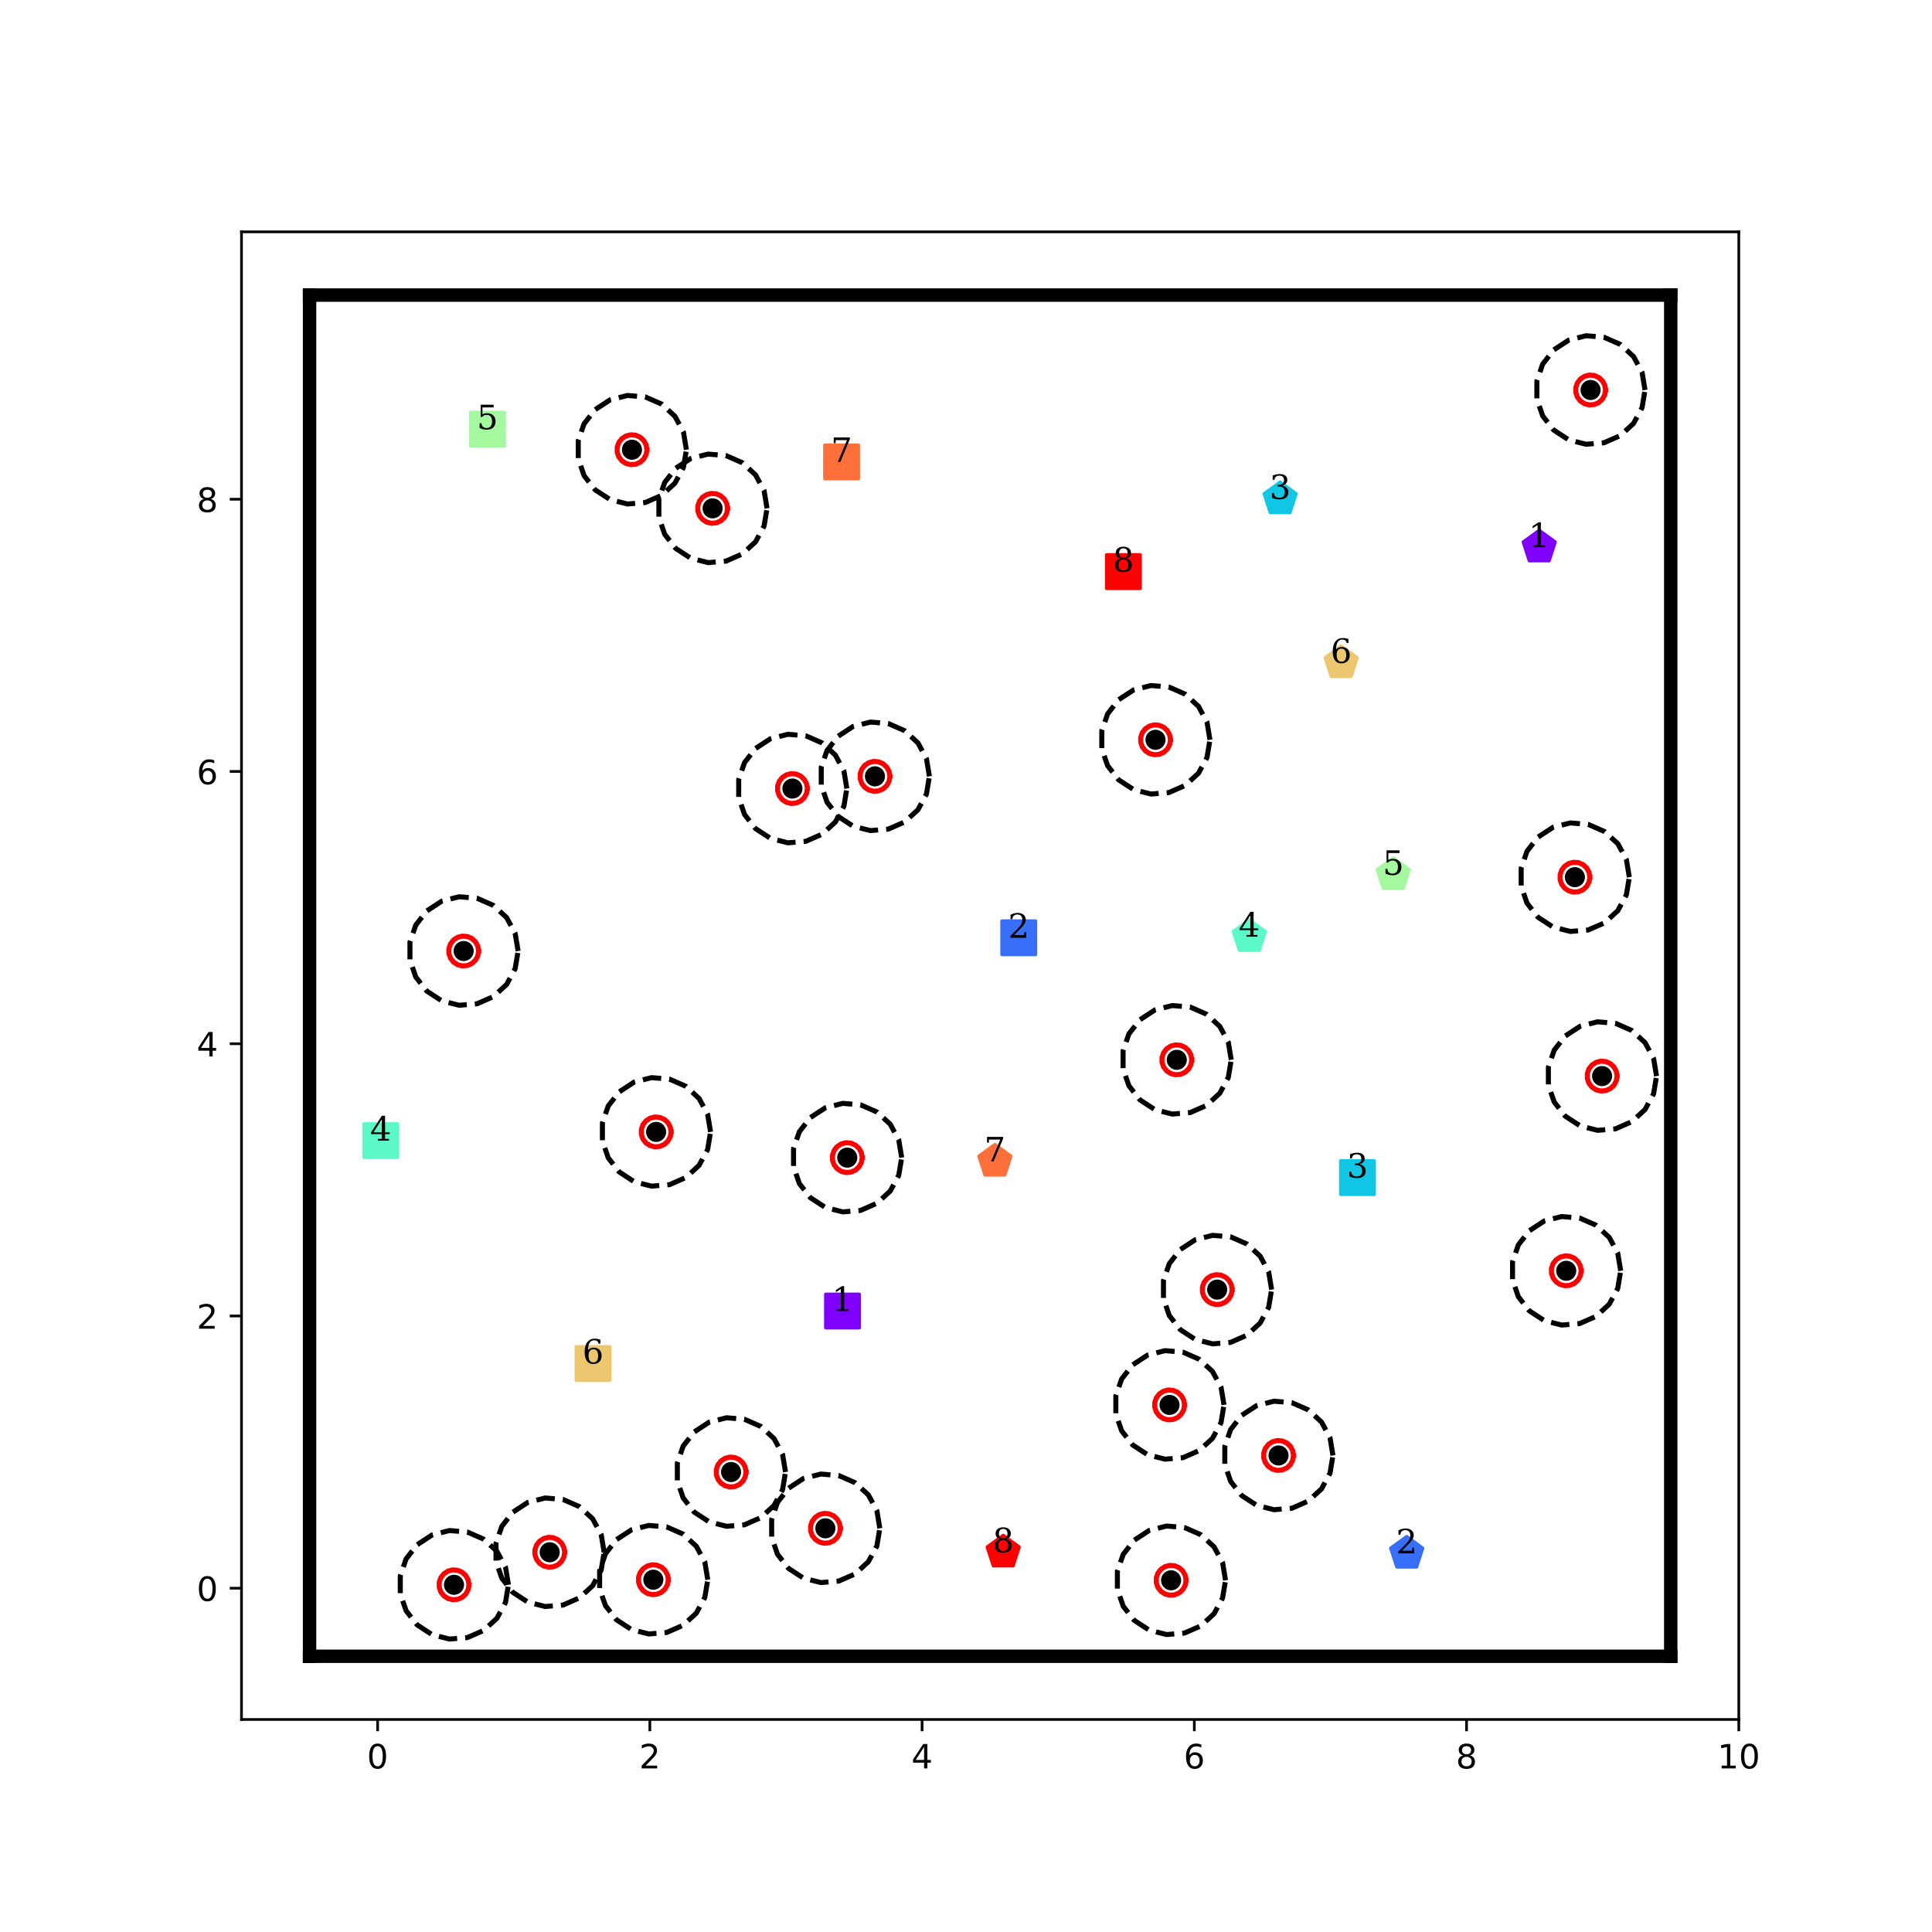 <?xml version="1.0" encoding="utf-8" standalone="no"?>
<!DOCTYPE svg PUBLIC "-//W3C//DTD SVG 1.1//EN"
  "http://www.w3.org/Graphics/SVG/1.1/DTD/svg11.dtd">
<!-- Created with matplotlib (http://matplotlib.org/) -->
<svg height="576pt" version="1.1" viewBox="0 0 576 576" width="576pt" xmlns="http://www.w3.org/2000/svg" xmlns:xlink="http://www.w3.org/1999/xlink">
 <defs>
  <style type="text/css">
*{stroke-linecap:butt;stroke-linejoin:round;}
  </style>
 </defs>
 <g id="figure_1">
  <g id="patch_1">
   <path d="M 0 576 
L 576 576 
L 576 0 
L 0 0 
z
" style="fill:#ffffff;"/>
  </g>
  <g id="axes_1">
   <g id="patch_2">
    <path d="M 72 512.64 
L 518.4 512.64 
L 518.4 69.12 
L 72 69.12 
z
" style="fill:#ffffff;"/>
   </g>
   <g id="matplotlib.axis_1">
    <g id="xtick_1">
     <g id="line2d_1">
      <defs>
       <path d="M 0 0 
L 0 3.5 
" id="m7458ede102" style="stroke:#000000;stroke-width:0.8;"/>
      </defs>
      <g>
       <use style="stroke:#000000;stroke-width:0.8;" x="112.582" xlink:href="#m7458ede102" y="512.64"/>
      </g>
     </g>
     <g id="text_1">
      <!-- 0 -->
      <defs>
       <path d="M 31.781 66.406 
Q 24.172 66.406 20.328 58.906 
Q 16.5 51.422 16.5 36.375 
Q 16.5 21.391 20.328 13.891 
Q 24.172 6.391 31.781 6.391 
Q 39.453 6.391 43.281 13.891 
Q 47.125 21.391 47.125 36.375 
Q 47.125 51.422 43.281 58.906 
Q 39.453 66.406 31.781 66.406 
z
M 31.781 74.219 
Q 44.047 74.219 50.516 64.516 
Q 56.984 54.828 56.984 36.375 
Q 56.984 17.969 50.516 8.266 
Q 44.047 -1.422 31.781 -1.422 
Q 19.531 -1.422 13.062 8.266 
Q 6.594 17.969 6.594 36.375 
Q 6.594 54.828 13.062 64.516 
Q 19.531 74.219 31.781 74.219 
z
" id="DejaVuSans-30"/>
      </defs>
      <g transform="translate(109.401 527.238)scale(0.1 -0.1)">
       <use xlink:href="#DejaVuSans-30"/>
      </g>
     </g>
    </g>
    <g id="xtick_2">
     <g id="line2d_2">
      <g>
       <use style="stroke:#000000;stroke-width:0.8;" x="193.745" xlink:href="#m7458ede102" y="512.64"/>
      </g>
     </g>
     <g id="text_2">
      <!-- 2 -->
      <defs>
       <path d="M 19.188 8.297 
L 53.609 8.297 
L 53.609 0 
L 7.328 0 
L 7.328 8.297 
Q 12.938 14.109 22.625 23.891 
Q 32.328 33.688 34.812 36.531 
Q 39.547 41.844 41.422 45.531 
Q 43.312 49.219 43.312 52.781 
Q 43.312 58.594 39.234 62.25 
Q 35.156 65.922 28.609 65.922 
Q 23.969 65.922 18.812 64.312 
Q 13.672 62.703 7.812 59.422 
L 7.812 69.391 
Q 13.766 71.781 18.938 73 
Q 24.125 74.219 28.422 74.219 
Q 39.75 74.219 46.484 68.547 
Q 53.219 62.891 53.219 53.422 
Q 53.219 48.922 51.531 44.891 
Q 49.859 40.875 45.406 35.406 
Q 44.188 33.984 37.641 27.219 
Q 31.109 20.453 19.188 8.297 
z
" id="DejaVuSans-32"/>
      </defs>
      <g transform="translate(190.564 527.238)scale(0.1 -0.1)">
       <use xlink:href="#DejaVuSans-32"/>
      </g>
     </g>
    </g>
    <g id="xtick_3">
     <g id="line2d_3">
      <g>
       <use style="stroke:#000000;stroke-width:0.8;" x="274.909" xlink:href="#m7458ede102" y="512.64"/>
      </g>
     </g>
     <g id="text_3">
      <!-- 4 -->
      <defs>
       <path d="M 37.797 64.312 
L 12.891 25.391 
L 37.797 25.391 
z
M 35.203 72.906 
L 47.609 72.906 
L 47.609 25.391 
L 58.016 25.391 
L 58.016 17.188 
L 47.609 17.188 
L 47.609 0 
L 37.797 0 
L 37.797 17.188 
L 4.891 17.188 
L 4.891 26.703 
z
" id="DejaVuSans-34"/>
      </defs>
      <g transform="translate(271.728 527.238)scale(0.1 -0.1)">
       <use xlink:href="#DejaVuSans-34"/>
      </g>
     </g>
    </g>
    <g id="xtick_4">
     <g id="line2d_4">
      <g>
       <use style="stroke:#000000;stroke-width:0.8;" x="356.073" xlink:href="#m7458ede102" y="512.64"/>
      </g>
     </g>
     <g id="text_4">
      <!-- 6 -->
      <defs>
       <path d="M 33.016 40.375 
Q 26.375 40.375 22.484 35.828 
Q 18.609 31.297 18.609 23.391 
Q 18.609 15.531 22.484 10.953 
Q 26.375 6.391 33.016 6.391 
Q 39.656 6.391 43.531 10.953 
Q 47.406 15.531 47.406 23.391 
Q 47.406 31.297 43.531 35.828 
Q 39.656 40.375 33.016 40.375 
z
M 52.594 71.297 
L 52.594 62.312 
Q 48.875 64.062 45.094 64.984 
Q 41.312 65.922 37.594 65.922 
Q 27.828 65.922 22.672 59.328 
Q 17.531 52.734 16.797 39.406 
Q 19.672 43.656 24.016 45.922 
Q 28.375 48.188 33.594 48.188 
Q 44.578 48.188 50.953 41.516 
Q 57.328 34.859 57.328 23.391 
Q 57.328 12.156 50.688 5.359 
Q 44.047 -1.422 33.016 -1.422 
Q 20.359 -1.422 13.672 8.266 
Q 6.984 17.969 6.984 36.375 
Q 6.984 53.656 15.188 63.938 
Q 23.391 74.219 37.203 74.219 
Q 40.922 74.219 44.703 73.484 
Q 48.484 72.75 52.594 71.297 
z
" id="DejaVuSans-36"/>
      </defs>
      <g transform="translate(352.891 527.238)scale(0.1 -0.1)">
       <use xlink:href="#DejaVuSans-36"/>
      </g>
     </g>
    </g>
    <g id="xtick_5">
     <g id="line2d_5">
      <g>
       <use style="stroke:#000000;stroke-width:0.8;" x="437.236" xlink:href="#m7458ede102" y="512.64"/>
      </g>
     </g>
     <g id="text_5">
      <!-- 8 -->
      <defs>
       <path d="M 31.781 34.625 
Q 24.75 34.625 20.719 30.859 
Q 16.703 27.094 16.703 20.516 
Q 16.703 13.922 20.719 10.156 
Q 24.75 6.391 31.781 6.391 
Q 38.812 6.391 42.859 10.172 
Q 46.922 13.969 46.922 20.516 
Q 46.922 27.094 42.891 30.859 
Q 38.875 34.625 31.781 34.625 
z
M 21.922 38.812 
Q 15.578 40.375 12.031 44.719 
Q 8.5 49.078 8.5 55.328 
Q 8.5 64.062 14.719 69.141 
Q 20.953 74.219 31.781 74.219 
Q 42.672 74.219 48.875 69.141 
Q 55.078 64.062 55.078 55.328 
Q 55.078 49.078 51.531 44.719 
Q 48 40.375 41.703 38.812 
Q 48.828 37.156 52.797 32.312 
Q 56.781 27.484 56.781 20.516 
Q 56.781 9.906 50.312 4.234 
Q 43.844 -1.422 31.781 -1.422 
Q 19.734 -1.422 13.25 4.234 
Q 6.781 9.906 6.781 20.516 
Q 6.781 27.484 10.781 32.312 
Q 14.797 37.156 21.922 38.812 
z
M 18.312 54.391 
Q 18.312 48.734 21.844 45.562 
Q 25.391 42.391 31.781 42.391 
Q 38.141 42.391 41.719 45.562 
Q 45.312 48.734 45.312 54.391 
Q 45.312 60.062 41.719 63.234 
Q 38.141 66.406 31.781 66.406 
Q 25.391 66.406 21.844 63.234 
Q 18.312 60.062 18.312 54.391 
z
" id="DejaVuSans-38"/>
      </defs>
      <g transform="translate(434.055 527.238)scale(0.1 -0.1)">
       <use xlink:href="#DejaVuSans-38"/>
      </g>
     </g>
    </g>
    <g id="xtick_6">
     <g id="line2d_6">
      <g>
       <use style="stroke:#000000;stroke-width:0.8;" x="518.4" xlink:href="#m7458ede102" y="512.64"/>
      </g>
     </g>
     <g id="text_6">
      <!-- 10 -->
      <defs>
       <path d="M 12.406 8.297 
L 28.516 8.297 
L 28.516 63.922 
L 10.984 60.406 
L 10.984 69.391 
L 28.422 72.906 
L 38.281 72.906 
L 38.281 8.297 
L 54.391 8.297 
L 54.391 0 
L 12.406 0 
z
" id="DejaVuSans-31"/>
      </defs>
      <g transform="translate(512.038 527.238)scale(0.1 -0.1)">
       <use xlink:href="#DejaVuSans-31"/>
       <use x="63.623" xlink:href="#DejaVuSans-30"/>
      </g>
     </g>
    </g>
   </g>
   <g id="matplotlib.axis_2">
    <g id="ytick_1">
     <g id="line2d_7">
      <defs>
       <path d="M 0 0 
L -3.5 0 
" id="m3ea1e7f463" style="stroke:#000000;stroke-width:0.8;"/>
      </defs>
      <g>
       <use style="stroke:#000000;stroke-width:0.8;" x="72" xlink:href="#m3ea1e7f463" y="473.498"/>
      </g>
     </g>
     <g id="text_7">
      <!-- 0 -->
      <g transform="translate(58.638 477.297)scale(0.1 -0.1)">
       <use xlink:href="#DejaVuSans-30"/>
      </g>
     </g>
    </g>
    <g id="ytick_2">
     <g id="line2d_8">
      <g>
       <use style="stroke:#000000;stroke-width:0.8;" x="72" xlink:href="#m3ea1e7f463" y="392.335"/>
      </g>
     </g>
     <g id="text_8">
      <!-- 2 -->
      <g transform="translate(58.638 396.134)scale(0.1 -0.1)">
       <use xlink:href="#DejaVuSans-32"/>
      </g>
     </g>
    </g>
    <g id="ytick_3">
     <g id="line2d_9">
      <g>
       <use style="stroke:#000000;stroke-width:0.8;" x="72" xlink:href="#m3ea1e7f463" y="311.171"/>
      </g>
     </g>
     <g id="text_9">
      <!-- 4 -->
      <g transform="translate(58.638 314.97)scale(0.1 -0.1)">
       <use xlink:href="#DejaVuSans-34"/>
      </g>
     </g>
    </g>
    <g id="ytick_4">
     <g id="line2d_10">
      <g>
       <use style="stroke:#000000;stroke-width:0.8;" x="72" xlink:href="#m3ea1e7f463" y="230.007"/>
      </g>
     </g>
     <g id="text_10">
      <!-- 6 -->
      <g transform="translate(58.638 233.806)scale(0.1 -0.1)">
       <use xlink:href="#DejaVuSans-36"/>
      </g>
     </g>
    </g>
    <g id="ytick_5">
     <g id="line2d_11">
      <g>
       <use style="stroke:#000000;stroke-width:0.8;" x="72" xlink:href="#m3ea1e7f463" y="148.844"/>
      </g>
     </g>
     <g id="text_11">
      <!-- 8 -->
      <g transform="translate(58.638 152.643)scale(0.1 -0.1)">
       <use xlink:href="#DejaVuSans-38"/>
      </g>
     </g>
    </g>
   </g>
   <g id="line2d_12">
    <path clip-path="url(#p0d2d87186d)" d="M 251.182 390.867 
" style="fill:none;stroke:#1f77b4;stroke-linecap:square;stroke-width:1.5;"/>
    <defs>
     <path d="M -5 5 
L 5 5 
L 5 -5 
L -5 -5 
z
" id="m2aa8a62d60" style="stroke:#8000ff;stroke-linejoin:miter;"/>
    </defs>
    <g clip-path="url(#p0d2d87186d)">
     <use style="fill:#8000ff;stroke:#8000ff;stroke-linejoin:miter;" x="251.182" xlink:href="#m2aa8a62d60" y="390.867"/>
    </g>
   </g>
   <g id="line2d_13">
    <path clip-path="url(#p0d2d87186d)" d="M 458.897 163.132 
" style="fill:none;stroke:#ff7f0e;stroke-linecap:square;stroke-width:1.5;"/>
    <defs>
     <path d="M 0 -5 
L -4.755 -1.545 
L -2.939 4.045 
L 2.939 4.045 
L 4.755 -1.545 
z
" id="mc78a2f3072" style="stroke:#8000ff;stroke-linejoin:miter;"/>
    </defs>
    <g clip-path="url(#p0d2d87186d)">
     <use style="fill:#8000ff;stroke:#8000ff;stroke-linejoin:miter;" x="458.897" xlink:href="#mc78a2f3072" y="163.132"/>
    </g>
   </g>
   <g id="line2d_14">
    <path clip-path="url(#p0d2d87186d)" d="M 303.724 279.586 
" style="fill:none;stroke:#2ca02c;stroke-linecap:square;stroke-width:1.5;"/>
    <defs>
     <path d="M -5 5 
L 5 5 
L 5 -5 
L -5 -5 
z
" id="m610d28d0ba" style="stroke:#376ff9;stroke-linejoin:miter;"/>
    </defs>
    <g clip-path="url(#p0d2d87186d)">
     <use style="fill:#376ff9;stroke:#376ff9;stroke-linejoin:miter;" x="303.724" xlink:href="#m610d28d0ba" y="279.586"/>
    </g>
   </g>
   <g id="line2d_15">
    <path clip-path="url(#p0d2d87186d)" d="M 419.387 463.115 
" style="fill:none;stroke:#d62728;stroke-linecap:square;stroke-width:1.5;"/>
    <defs>
     <path d="M 0 -5 
L -4.755 -1.545 
L -2.939 4.045 
L 2.939 4.045 
L 4.755 -1.545 
z
" id="m2b7452af74" style="stroke:#376ff9;stroke-linejoin:miter;"/>
    </defs>
    <g clip-path="url(#p0d2d87186d)">
     <use style="fill:#376ff9;stroke:#376ff9;stroke-linejoin:miter;" x="419.387" xlink:href="#m2b7452af74" y="463.115"/>
    </g>
   </g>
   <g id="line2d_16">
    <path clip-path="url(#p0d2d87186d)" d="M 404.714 351.085 
" style="fill:none;stroke:#9467bd;stroke-linecap:square;stroke-width:1.5;"/>
    <defs>
     <path d="M -5 5 
L 5 5 
L 5 -5 
L -5 -5 
z
" id="mbb8e8af8ee" style="stroke:#12c7e6;stroke-linejoin:miter;"/>
    </defs>
    <g clip-path="url(#p0d2d87186d)">
     <use style="fill:#12c7e6;stroke:#12c7e6;stroke-linejoin:miter;" x="404.714" xlink:href="#mbb8e8af8ee" y="351.085"/>
    </g>
   </g>
   <g id="line2d_17">
    <path clip-path="url(#p0d2d87186d)" d="M 381.651 148.75 
" style="fill:none;stroke:#8c564b;stroke-linecap:square;stroke-width:1.5;"/>
    <defs>
     <path d="M 0 -5 
L -4.755 -1.545 
L -2.939 4.045 
L 2.939 4.045 
L 4.755 -1.545 
z
" id="m3d04c6d7c8" style="stroke:#12c7e6;stroke-linejoin:miter;"/>
    </defs>
    <g clip-path="url(#p0d2d87186d)">
     <use style="fill:#12c7e6;stroke:#12c7e6;stroke-linejoin:miter;" x="381.651" xlink:href="#m3d04c6d7c8" y="148.75"/>
    </g>
   </g>
   <g id="line2d_18">
    <path clip-path="url(#p0d2d87186d)" d="M 113.519 340.069 
" style="fill:none;stroke:#e377c2;stroke-linecap:square;stroke-width:1.5;"/>
    <defs>
     <path d="M -5 5 
L 5 5 
L 5 -5 
L -5 -5 
z
" id="m6241235c5f" style="stroke:#5bf9c7;stroke-linejoin:miter;"/>
    </defs>
    <g clip-path="url(#p0d2d87186d)">
     <use style="fill:#5bf9c7;stroke:#5bf9c7;stroke-linejoin:miter;" x="113.519" xlink:href="#m6241235c5f" y="340.069"/>
    </g>
   </g>
   <g id="line2d_19">
    <path clip-path="url(#p0d2d87186d)" d="M 372.457 279.264 
" style="fill:none;stroke:#7f7f7f;stroke-linecap:square;stroke-width:1.5;"/>
    <defs>
     <path d="M 0 -5 
L -4.755 -1.545 
L -2.939 4.045 
L 2.939 4.045 
L 4.755 -1.545 
z
" id="mb41af0465d" style="stroke:#5bf9c7;stroke-linejoin:miter;"/>
    </defs>
    <g clip-path="url(#p0d2d87186d)">
     <use style="fill:#5bf9c7;stroke:#5bf9c7;stroke-linejoin:miter;" x="372.457" xlink:href="#mb41af0465d" y="279.264"/>
    </g>
   </g>
   <g id="line2d_20">
    <path clip-path="url(#p0d2d87186d)" d="M 145.326 127.951 
" style="fill:none;stroke:#bcbd22;stroke-linecap:square;stroke-width:1.5;"/>
    <defs>
     <path d="M -5 5 
L 5 5 
L 5 -5 
L -5 -5 
z
" id="m32e737dcff" style="stroke:#a4f99f;stroke-linejoin:miter;"/>
    </defs>
    <g clip-path="url(#p0d2d87186d)">
     <use style="fill:#a4f99f;stroke:#a4f99f;stroke-linejoin:miter;" x="145.326" xlink:href="#m32e737dcff" y="127.951"/>
    </g>
   </g>
   <g id="line2d_21">
    <path clip-path="url(#p0d2d87186d)" d="M 415.398 260.809 
" style="fill:none;stroke:#17becf;stroke-linecap:square;stroke-width:1.5;"/>
    <defs>
     <path d="M 0 -5 
L -4.755 -1.545 
L -2.939 4.045 
L 2.939 4.045 
L 4.755 -1.545 
z
" id="m8501f4e019" style="stroke:#a4f99f;stroke-linejoin:miter;"/>
    </defs>
    <g clip-path="url(#p0d2d87186d)">
     <use style="fill:#a4f99f;stroke:#a4f99f;stroke-linejoin:miter;" x="415.398" xlink:href="#m8501f4e019" y="260.809"/>
    </g>
   </g>
   <g id="line2d_22">
    <path clip-path="url(#p0d2d87186d)" d="M 176.814 406.527 
" style="fill:none;stroke:#1f77b4;stroke-linecap:square;stroke-width:1.5;"/>
    <defs>
     <path d="M -5 5 
L 5 5 
L 5 -5 
L -5 -5 
z
" id="m79a8dc4f4e" style="stroke:#edc76f;stroke-linejoin:miter;"/>
    </defs>
    <g clip-path="url(#p0d2d87186d)">
     <use style="fill:#edc76f;stroke:#edc76f;stroke-linejoin:miter;" x="176.814" xlink:href="#m79a8dc4f4e" y="406.527"/>
    </g>
   </g>
   <g id="line2d_23">
    <path clip-path="url(#p0d2d87186d)" d="M 399.847 197.633 
" style="fill:none;stroke:#ff7f0e;stroke-linecap:square;stroke-width:1.5;"/>
    <defs>
     <path d="M 0 -5 
L -4.755 -1.545 
L -2.939 4.045 
L 2.939 4.045 
L 4.755 -1.545 
z
" id="md22c1d4e6a" style="stroke:#edc76f;stroke-linejoin:miter;"/>
    </defs>
    <g clip-path="url(#p0d2d87186d)">
     <use style="fill:#edc76f;stroke:#edc76f;stroke-linejoin:miter;" x="399.847" xlink:href="#md22c1d4e6a" y="197.633"/>
    </g>
   </g>
   <g id="line2d_24">
    <path clip-path="url(#p0d2d87186d)" d="M 250.912 137.717 
" style="fill:none;stroke:#2ca02c;stroke-linecap:square;stroke-width:1.5;"/>
    <defs>
     <path d="M -5 5 
L 5 5 
L 5 -5 
L -5 -5 
z
" id="m85f3d555ca" style="stroke:#ff6f39;stroke-linejoin:miter;"/>
    </defs>
    <g clip-path="url(#p0d2d87186d)">
     <use style="fill:#ff6f39;stroke:#ff6f39;stroke-linejoin:miter;" x="250.912" xlink:href="#m85f3d555ca" y="137.717"/>
    </g>
   </g>
   <g id="line2d_25">
    <path clip-path="url(#p0d2d87186d)" d="M 296.612 346.243 
" style="fill:none;stroke:#d62728;stroke-linecap:square;stroke-width:1.5;"/>
    <defs>
     <path d="M 0 -5 
L -4.755 -1.545 
L -2.939 4.045 
L 2.939 4.045 
L 4.755 -1.545 
z
" id="mabb6243c63" style="stroke:#ff6f39;stroke-linejoin:miter;"/>
    </defs>
    <g clip-path="url(#p0d2d87186d)">
     <use style="fill:#ff6f39;stroke:#ff6f39;stroke-linejoin:miter;" x="296.612" xlink:href="#mabb6243c63" y="346.243"/>
    </g>
   </g>
   <g id="line2d_26">
    <path clip-path="url(#p0d2d87186d)" d="M 334.925 170.412 
" style="fill:none;stroke:#9467bd;stroke-linecap:square;stroke-width:1.5;"/>
    <defs>
     <path d="M -5 5 
L 5 5 
L 5 -5 
L -5 -5 
z
" id="m48ad6f0d72" style="stroke:#ff0000;stroke-linejoin:miter;"/>
    </defs>
    <g clip-path="url(#p0d2d87186d)">
     <use style="fill:#ff0000;stroke:#ff0000;stroke-linejoin:miter;" x="334.925" xlink:href="#m48ad6f0d72" y="170.412"/>
    </g>
   </g>
   <g id="line2d_27">
    <path clip-path="url(#p0d2d87186d)" d="M 299.092 462.765 
" style="fill:none;stroke:#8c564b;stroke-linecap:square;stroke-width:1.5;"/>
    <defs>
     <path d="M 0 -5 
L -4.755 -1.545 
L -2.939 4.045 
L 2.939 4.045 
L 4.755 -1.545 
z
" id="m77f4afdc11" style="stroke:#ff0000;stroke-linejoin:miter;"/>
    </defs>
    <g clip-path="url(#p0d2d87186d)">
     <use style="fill:#ff0000;stroke:#ff0000;stroke-linejoin:miter;" x="299.092" xlink:href="#m77f4afdc11" y="462.765"/>
    </g>
   </g>
   <g id="line2d_28">
    <defs>
     <path d="M 0 2.5 
C 0.663 2.5 1.299 2.237 1.768 1.768 
C 2.237 1.299 2.5 0.663 2.5 0 
C 2.5 -0.663 2.237 -1.299 1.768 -1.768 
C 1.299 -2.237 0.663 -2.5 0 -2.5 
C -0.663 -2.5 -1.299 -2.237 -1.768 -1.768 
C -2.237 -1.299 -2.5 -0.663 -2.5 0 
C -2.5 0.663 -2.237 1.299 -1.768 1.768 
C -1.299 2.237 -0.663 2.5 0 2.5 
z
" id="m3e0f531049" style="stroke:#000000;"/>
    </defs>
    <g clip-path="url(#p0d2d87186d)">
     <use style="stroke:#000000;" x="469.528" xlink:href="#m3e0f531049" y="261.521"/>
     <use style="stroke:#000000;" x="260.856" xlink:href="#m3e0f531049" y="231.452"/>
     <use style="stroke:#000000;" x="350.843" xlink:href="#m3e0f531049" y="315.97"/>
     <use style="stroke:#000000;" x="381.175" xlink:href="#m3e0f531049" y="433.926"/>
     <use style="stroke:#000000;" x="194.783" xlink:href="#m3e0f531049" y="470.967"/>
     <use style="stroke:#000000;" x="477.642" xlink:href="#m3e0f531049" y="320.819"/>
     <use style="stroke:#000000;" x="246.075" xlink:href="#m3e0f531049" y="455.646"/>
     <use style="stroke:#000000;" x="349.144" xlink:href="#m3e0f531049" y="471.144"/>
     <use style="stroke:#000000;" x="138.233" xlink:href="#m3e0f531049" y="283.533"/>
     <use style="stroke:#000000;" x="217.957" xlink:href="#m3e0f531049" y="438.865"/>
     <use style="stroke:#000000;" x="252.595" xlink:href="#m3e0f531049" y="345.132"/>
     <use style="stroke:#000000;" x="236.244" xlink:href="#m3e0f531049" y="235.096"/>
     <use style="stroke:#000000;" x="135.352" xlink:href="#m3e0f531049" y="472.488"/>
     <use style="stroke:#000000;" x="466.953" xlink:href="#m3e0f531049" y="378.872"/>
     <use style="stroke:#000000;" x="188.41" xlink:href="#m3e0f531049" y="134.081"/>
     <use style="stroke:#000000;" x="362.883" xlink:href="#m3e0f531049" y="384.478"/>
     <use style="stroke:#000000;" x="163.886" xlink:href="#m3e0f531049" y="462.784"/>
     <use style="stroke:#000000;" x="195.613" xlink:href="#m3e0f531049" y="337.461"/>
     <use style="stroke:#000000;" x="474.209" xlink:href="#m3e0f531049" y="116.274"/>
     <use style="stroke:#000000;" x="344.499" xlink:href="#m3e0f531049" y="220.559"/>
     <use style="stroke:#000000;" x="348.683" xlink:href="#m3e0f531049" y="418.855"/>
     <use style="stroke:#000000;" x="212.45" xlink:href="#m3e0f531049" y="151.558"/>
    </g>
   </g>
   <g id="line2d_29">
    <path clip-path="url(#p0d2d87186d)" d="M 485.761 261.521 
L 484.881 256.25 
L 482.338 251.55 
L 478.407 247.931 
L 473.513 245.785 
L 468.188 245.343 
L 463.008 246.655 
L 458.534 249.578 
L 455.252 253.795 
L 453.517 258.849 
L 453.517 264.192 
L 455.252 269.246 
L 458.534 273.463 
L 463.008 276.386 
L 468.188 277.698 
L 473.513 277.257 
L 478.407 275.11 
L 482.338 271.491 
L 484.881 266.791 
L 485.761 261.521 
" style="fill:none;stroke:#000000;stroke-dasharray:5.55,2.4;stroke-dashoffset:0;stroke-width:1.5;"/>
   </g>
   <g id="line2d_30">
    <path clip-path="url(#p0d2d87186d)" d="M 473.992 261.521 
L 473.75 260.071 
L 473.051 258.779 
L 471.97 257.783 
L 470.624 257.193 
L 469.16 257.072 
L 467.735 257.433 
L 466.505 258.236 
L 465.602 259.396 
L 465.125 260.786 
L 465.125 262.255 
L 465.602 263.645 
L 466.505 264.805 
L 467.735 265.609 
L 469.16 265.969 
L 470.624 265.848 
L 471.97 265.258 
L 473.051 264.262 
L 473.75 262.97 
L 473.992 261.521 
" style="fill:none;stroke:#ff0000;stroke-linecap:square;stroke-width:1.5;"/>
   </g>
   <g id="line2d_31">
    <path clip-path="url(#p0d2d87186d)" d="M 277.089 231.452 
L 276.209 226.181 
L 273.666 221.482 
L 269.735 217.863 
L 264.841 215.716 
L 259.516 215.275 
L 254.336 216.587 
L 249.862 219.509 
L 246.58 223.726 
L 244.845 228.78 
L 244.845 234.124 
L 246.58 239.178 
L 249.862 243.395 
L 254.336 246.318 
L 259.516 247.629 
L 264.841 247.188 
L 269.735 245.042 
L 273.666 241.423 
L 276.209 236.723 
L 277.089 231.452 
" style="fill:none;stroke:#000000;stroke-dasharray:5.55,2.4;stroke-dashoffset:0;stroke-width:1.5;"/>
   </g>
   <g id="line2d_32">
    <path clip-path="url(#p0d2d87186d)" d="M 265.32 231.452 
L 265.078 230.003 
L 264.379 228.71 
L 263.298 227.715 
L 261.952 227.125 
L 260.488 227.003 
L 259.063 227.364 
L 257.833 228.168 
L 256.93 229.328 
L 256.453 230.717 
L 256.453 232.187 
L 256.93 233.577 
L 257.833 234.736 
L 259.063 235.54 
L 260.488 235.901 
L 261.952 235.78 
L 263.298 235.189 
L 264.379 234.194 
L 265.078 232.902 
L 265.32 231.452 
" style="fill:none;stroke:#ff0000;stroke-linecap:square;stroke-width:1.5;"/>
   </g>
   <g id="line2d_33">
    <path clip-path="url(#p0d2d87186d)" d="M 367.076 315.97 
L 366.197 310.7 
L 363.653 306 
L 359.722 302.381 
L 354.828 300.234 
L 349.503 299.793 
L 344.323 301.105 
L 339.849 304.028 
L 336.567 308.244 
L 334.832 313.299 
L 334.832 318.642 
L 336.567 323.696 
L 339.849 327.913 
L 344.323 330.836 
L 349.503 332.148 
L 354.828 331.706 
L 359.722 329.56 
L 363.653 325.941 
L 366.197 321.241 
L 367.076 315.97 
" style="fill:none;stroke:#000000;stroke-dasharray:5.55,2.4;stroke-dashoffset:0;stroke-width:1.5;"/>
   </g>
   <g id="line2d_34">
    <path clip-path="url(#p0d2d87186d)" d="M 355.307 315.97 
L 355.065 314.521 
L 354.366 313.229 
L 353.285 312.233 
L 351.939 311.643 
L 350.475 311.522 
L 349.05 311.882 
L 347.82 312.686 
L 346.917 313.846 
L 346.44 315.236 
L 346.44 316.705 
L 346.917 318.095 
L 347.82 319.255 
L 349.05 320.058 
L 350.475 320.419 
L 351.939 320.298 
L 353.285 319.708 
L 354.366 318.712 
L 355.065 317.42 
L 355.307 315.97 
" style="fill:none;stroke:#ff0000;stroke-linecap:square;stroke-width:1.5;"/>
   </g>
   <g id="line2d_35">
    <path clip-path="url(#p0d2d87186d)" d="M 397.408 433.926 
L 396.528 428.656 
L 393.985 423.956 
L 390.054 420.337 
L 385.16 418.19 
L 379.835 417.749 
L 374.654 419.061 
L 370.181 421.983 
L 366.899 426.2 
L 365.164 431.254 
L 365.164 436.598 
L 366.899 441.652 
L 370.181 445.869 
L 374.654 448.792 
L 379.835 450.104 
L 385.16 449.662 
L 390.054 447.516 
L 393.985 443.897 
L 396.528 439.197 
L 397.408 433.926 
" style="fill:none;stroke:#000000;stroke-dasharray:5.55,2.4;stroke-dashoffset:0;stroke-width:1.5;"/>
   </g>
   <g id="line2d_36">
    <path clip-path="url(#p0d2d87186d)" d="M 385.639 433.926 
L 385.397 432.477 
L 384.698 431.184 
L 383.617 430.189 
L 382.271 429.599 
L 380.806 429.478 
L 379.382 429.838 
L 378.152 430.642 
L 377.249 431.802 
L 376.772 433.192 
L 376.772 434.661 
L 377.249 436.051 
L 378.152 437.211 
L 379.382 438.014 
L 380.806 438.375 
L 382.271 438.254 
L 383.617 437.663 
L 384.698 436.668 
L 385.397 435.376 
L 385.639 433.926 
" style="fill:none;stroke:#ff0000;stroke-linecap:square;stroke-width:1.5;"/>
   </g>
   <g id="line2d_37">
    <path clip-path="url(#p0d2d87186d)" d="M 211.015 470.967 
L 210.136 465.696 
L 207.592 460.997 
L 203.661 457.377 
L 198.767 455.231 
L 193.442 454.79 
L 188.262 456.101 
L 183.788 459.024 
L 180.506 463.241 
L 178.771 468.295 
L 178.771 473.639 
L 180.506 478.693 
L 183.788 482.91 
L 188.262 485.832 
L 193.442 487.144 
L 198.767 486.703 
L 203.661 484.556 
L 207.592 480.937 
L 210.136 476.238 
L 211.015 470.967 
" style="fill:none;stroke:#000000;stroke-dasharray:5.55,2.4;stroke-dashoffset:0;stroke-width:1.5;"/>
   </g>
   <g id="line2d_38">
    <path clip-path="url(#p0d2d87186d)" d="M 199.247 470.967 
L 199.005 469.517 
L 198.305 468.225 
L 197.224 467.23 
L 195.878 466.639 
L 194.414 466.518 
L 192.989 466.879 
L 191.759 467.683 
L 190.857 468.842 
L 190.379 470.232 
L 190.379 471.702 
L 190.857 473.092 
L 191.759 474.251 
L 192.989 475.055 
L 194.414 475.416 
L 195.878 475.294 
L 197.224 474.704 
L 198.305 473.709 
L 199.005 472.416 
L 199.247 470.967 
" style="fill:none;stroke:#ff0000;stroke-linecap:square;stroke-width:1.5;"/>
   </g>
   <g id="line2d_39">
    <path clip-path="url(#p0d2d87186d)" d="M 493.875 320.819 
L 492.996 315.548 
L 490.452 310.849 
L 486.521 307.23 
L 481.627 305.083 
L 476.302 304.642 
L 471.122 305.954 
L 466.648 308.876 
L 463.366 313.093 
L 461.631 318.147 
L 461.631 323.491 
L 463.366 328.545 
L 466.648 332.762 
L 471.122 335.685 
L 476.302 336.996 
L 481.627 336.555 
L 486.521 334.408 
L 490.452 330.789 
L 492.996 326.09 
L 493.875 320.819 
" style="fill:none;stroke:#000000;stroke-dasharray:5.55,2.4;stroke-dashoffset:0;stroke-width:1.5;"/>
   </g>
   <g id="line2d_40">
    <path clip-path="url(#p0d2d87186d)" d="M 482.106 320.819 
L 481.865 319.37 
L 481.165 318.077 
L 480.084 317.082 
L 478.738 316.492 
L 477.274 316.37 
L 475.849 316.731 
L 474.619 317.535 
L 473.716 318.694 
L 473.239 320.084 
L 473.239 321.554 
L 473.716 322.944 
L 474.619 324.103 
L 475.849 324.907 
L 477.274 325.268 
L 478.738 325.146 
L 480.084 324.556 
L 481.165 323.561 
L 481.865 322.268 
L 482.106 320.819 
" style="fill:none;stroke:#ff0000;stroke-linecap:square;stroke-width:1.5;"/>
   </g>
   <g id="line2d_41">
    <path clip-path="url(#p0d2d87186d)" d="M 262.307 455.646 
L 261.428 450.376 
L 258.884 445.676 
L 254.953 442.057 
L 250.059 439.91 
L 244.734 439.469 
L 239.554 440.781 
L 235.08 443.704 
L 231.798 447.92 
L 230.063 452.975 
L 230.063 458.318 
L 231.798 463.372 
L 235.08 467.589 
L 239.554 470.512 
L 244.734 471.824 
L 250.059 471.382 
L 254.953 469.236 
L 258.884 465.617 
L 261.428 460.917 
L 262.307 455.646 
" style="fill:none;stroke:#000000;stroke-dasharray:5.55,2.4;stroke-dashoffset:0;stroke-width:1.5;"/>
   </g>
   <g id="line2d_42">
    <path clip-path="url(#p0d2d87186d)" d="M 250.539 455.646 
L 250.297 454.197 
L 249.597 452.904 
L 248.516 451.909 
L 247.17 451.319 
L 245.706 451.198 
L 244.281 451.558 
L 243.051 452.362 
L 242.149 453.522 
L 241.671 454.912 
L 241.671 456.381 
L 242.149 457.771 
L 243.051 458.931 
L 244.281 459.734 
L 245.706 460.095 
L 247.17 459.974 
L 248.516 459.383 
L 249.597 458.388 
L 250.297 457.096 
L 250.539 455.646 
" style="fill:none;stroke:#ff0000;stroke-linecap:square;stroke-width:1.5;"/>
   </g>
   <g id="line2d_43">
    <path clip-path="url(#p0d2d87186d)" d="M 365.377 471.144 
L 364.497 465.873 
L 361.954 461.173 
L 358.023 457.554 
L 353.129 455.408 
L 347.804 454.966 
L 342.624 456.278 
L 338.15 459.201 
L 334.868 463.418 
L 333.133 468.472 
L 333.133 473.815 
L 334.868 478.87 
L 338.15 483.086 
L 342.624 486.009 
L 347.804 487.321 
L 353.129 486.88 
L 358.023 484.733 
L 361.954 481.114 
L 364.497 476.414 
L 365.377 471.144 
" style="fill:none;stroke:#000000;stroke-dasharray:5.55,2.4;stroke-dashoffset:0;stroke-width:1.5;"/>
   </g>
   <g id="line2d_44">
    <path clip-path="url(#p0d2d87186d)" d="M 353.608 471.144 
L 353.366 469.694 
L 352.667 468.402 
L 351.586 467.407 
L 350.24 466.816 
L 348.776 466.695 
L 347.351 467.056 
L 346.121 467.859 
L 345.218 469.019 
L 344.741 470.409 
L 344.741 471.878 
L 345.218 473.268 
L 346.121 474.428 
L 347.351 475.232 
L 348.776 475.592 
L 350.24 475.471 
L 351.586 474.881 
L 352.667 473.886 
L 353.366 472.593 
L 353.608 471.144 
" style="fill:none;stroke:#ff0000;stroke-linecap:square;stroke-width:1.5;"/>
   </g>
   <g id="line2d_45">
    <path clip-path="url(#p0d2d87186d)" d="M 154.466 283.533 
L 153.586 278.262 
L 151.043 273.562 
L 147.111 269.943 
L 142.218 267.797 
L 136.892 267.355 
L 131.712 268.667 
L 127.239 271.59 
L 123.957 275.807 
L 122.221 280.861 
L 122.221 286.204 
L 123.957 291.258 
L 127.239 295.475 
L 131.712 298.398 
L 136.892 299.71 
L 142.218 299.269 
L 147.111 297.122 
L 151.043 293.503 
L 153.586 288.803 
L 154.466 283.533 
" style="fill:none;stroke:#000000;stroke-dasharray:5.55,2.4;stroke-dashoffset:0;stroke-width:1.5;"/>
   </g>
   <g id="line2d_46">
    <path clip-path="url(#p0d2d87186d)" d="M 142.697 283.533 
L 142.455 282.083 
L 141.756 280.791 
L 140.674 279.795 
L 139.329 279.205 
L 137.864 279.084 
L 136.44 279.445 
L 135.209 280.248 
L 134.307 281.408 
L 133.83 282.798 
L 133.83 284.267 
L 134.307 285.657 
L 135.209 286.817 
L 136.44 287.621 
L 137.864 287.981 
L 139.329 287.86 
L 140.674 287.27 
L 141.756 286.274 
L 142.455 284.982 
L 142.697 283.533 
" style="fill:none;stroke:#ff0000;stroke-linecap:square;stroke-width:1.5;"/>
   </g>
   <g id="line2d_47">
    <path clip-path="url(#p0d2d87186d)" d="M 234.19 438.865 
L 233.31 433.595 
L 230.767 428.895 
L 226.835 425.276 
L 221.942 423.129 
L 216.617 422.688 
L 211.436 424 
L 206.963 426.923 
L 203.681 431.139 
L 201.946 436.193 
L 201.946 441.537 
L 203.681 446.591 
L 206.963 450.808 
L 211.436 453.731 
L 216.617 455.043 
L 221.942 454.601 
L 226.835 452.455 
L 230.767 448.836 
L 233.31 444.136 
L 234.19 438.865 
" style="fill:none;stroke:#000000;stroke-dasharray:5.55,2.4;stroke-dashoffset:0;stroke-width:1.5;"/>
   </g>
   <g id="line2d_48">
    <path clip-path="url(#p0d2d87186d)" d="M 222.421 438.865 
L 222.179 437.416 
L 221.48 436.123 
L 220.399 435.128 
L 219.053 434.538 
L 217.588 434.417 
L 216.164 434.777 
L 214.934 435.581 
L 214.031 436.741 
L 213.554 438.131 
L 213.554 439.6 
L 214.031 440.99 
L 214.934 442.15 
L 216.164 442.953 
L 217.588 443.314 
L 219.053 443.193 
L 220.399 442.602 
L 221.48 441.607 
L 222.179 440.315 
L 222.421 438.865 
" style="fill:none;stroke:#ff0000;stroke-linecap:square;stroke-width:1.5;"/>
   </g>
   <g id="line2d_49">
    <path clip-path="url(#p0d2d87186d)" d="M 268.828 345.132 
L 267.948 339.861 
L 265.405 335.162 
L 261.474 331.542 
L 256.58 329.396 
L 251.255 328.955 
L 246.075 330.266 
L 241.601 333.189 
L 238.319 337.406 
L 236.584 342.46 
L 236.584 347.804 
L 238.319 352.858 
L 241.601 357.075 
L 246.075 359.997 
L 251.255 361.309 
L 256.58 360.868 
L 261.474 358.721 
L 265.405 355.102 
L 267.948 350.403 
L 268.828 345.132 
" style="fill:none;stroke:#000000;stroke-dasharray:5.55,2.4;stroke-dashoffset:0;stroke-width:1.5;"/>
   </g>
   <g id="line2d_50">
    <path clip-path="url(#p0d2d87186d)" d="M 257.059 345.132 
L 256.817 343.682 
L 256.118 342.39 
L 255.037 341.395 
L 253.691 340.805 
L 252.227 340.683 
L 250.802 341.044 
L 249.572 341.848 
L 248.669 343.007 
L 248.192 344.397 
L 248.192 345.867 
L 248.669 347.257 
L 249.572 348.416 
L 250.802 349.22 
L 252.227 349.581 
L 253.691 349.459 
L 255.037 348.869 
L 256.118 347.874 
L 256.817 346.581 
L 257.059 345.132 
" style="fill:none;stroke:#ff0000;stroke-linecap:square;stroke-width:1.5;"/>
   </g>
   <g id="line2d_51">
    <path clip-path="url(#p0d2d87186d)" d="M 252.477 235.096 
L 251.597 229.826 
L 249.054 225.126 
L 245.122 221.507 
L 240.229 219.36 
L 234.903 218.919 
L 229.723 220.231 
L 225.25 223.154 
L 221.968 227.37 
L 220.233 232.425 
L 220.233 237.768 
L 221.968 242.822 
L 225.25 247.039 
L 229.723 249.962 
L 234.903 251.274 
L 240.229 250.832 
L 245.122 248.686 
L 249.054 245.067 
L 251.597 240.367 
L 252.477 235.096 
" style="fill:none;stroke:#000000;stroke-dasharray:5.55,2.4;stroke-dashoffset:0;stroke-width:1.5;"/>
   </g>
   <g id="line2d_52">
    <path clip-path="url(#p0d2d87186d)" d="M 240.708 235.096 
L 240.466 233.647 
L 239.767 232.355 
L 238.686 231.359 
L 237.34 230.769 
L 235.875 230.648 
L 234.451 231.008 
L 233.221 231.812 
L 232.318 232.972 
L 231.841 234.362 
L 231.841 235.831 
L 232.318 237.221 
L 233.221 238.381 
L 234.451 239.184 
L 235.875 239.545 
L 237.34 239.424 
L 238.686 238.833 
L 239.767 237.838 
L 240.466 236.546 
L 240.708 235.096 
" style="fill:none;stroke:#ff0000;stroke-linecap:square;stroke-width:1.5;"/>
   </g>
   <g id="line2d_53">
    <path clip-path="url(#p0d2d87186d)" d="M 151.585 472.488 
L 150.705 467.217 
L 148.162 462.517 
L 144.23 458.898 
L 139.337 456.752 
L 134.011 456.31 
L 128.831 457.622 
L 124.358 460.545 
L 121.076 464.762 
L 119.341 469.816 
L 119.341 475.16 
L 121.076 480.214 
L 124.358 484.431 
L 128.831 487.353 
L 134.011 488.665 
L 139.337 488.224 
L 144.23 486.077 
L 148.162 482.458 
L 150.705 477.758 
L 151.585 472.488 
" style="fill:none;stroke:#000000;stroke-dasharray:5.55,2.4;stroke-dashoffset:0;stroke-width:1.5;"/>
   </g>
   <g id="line2d_54">
    <path clip-path="url(#p0d2d87186d)" d="M 139.816 472.488 
L 139.574 471.038 
L 138.875 469.746 
L 137.794 468.751 
L 136.448 468.16 
L 134.983 468.039 
L 133.559 468.4 
L 132.329 469.203 
L 131.426 470.363 
L 130.949 471.753 
L 130.949 473.222 
L 131.426 474.612 
L 132.329 475.772 
L 133.559 476.576 
L 134.983 476.936 
L 136.448 476.815 
L 137.794 476.225 
L 138.875 475.23 
L 139.574 473.937 
L 139.816 472.488 
" style="fill:none;stroke:#ff0000;stroke-linecap:square;stroke-width:1.5;"/>
   </g>
   <g id="line2d_55">
    <path clip-path="url(#p0d2d87186d)" d="M 483.185 378.872 
L 482.306 373.601 
L 479.763 368.901 
L 475.831 365.282 
L 470.938 363.136 
L 465.612 362.694 
L 460.432 364.006 
L 455.958 366.929 
L 452.676 371.146 
L 450.941 376.2 
L 450.941 381.543 
L 452.676 386.597 
L 455.958 390.814 
L 460.432 393.737 
L 465.612 395.049 
L 470.938 394.608 
L 475.831 392.461 
L 479.763 388.842 
L 482.306 384.142 
L 483.185 378.872 
" style="fill:none;stroke:#000000;stroke-dasharray:5.55,2.4;stroke-dashoffset:0;stroke-width:1.5;"/>
   </g>
   <g id="line2d_56">
    <path clip-path="url(#p0d2d87186d)" d="M 471.417 378.872 
L 471.175 377.422 
L 470.475 376.13 
L 469.394 375.134 
L 468.048 374.544 
L 466.584 374.423 
L 465.159 374.784 
L 463.929 375.587 
L 463.027 376.747 
L 462.549 378.137 
L 462.549 379.606 
L 463.027 380.996 
L 463.929 382.156 
L 465.159 382.96 
L 466.584 383.32 
L 468.048 383.199 
L 469.394 382.609 
L 470.475 381.613 
L 471.175 380.321 
L 471.417 378.872 
" style="fill:none;stroke:#ff0000;stroke-linecap:square;stroke-width:1.5;"/>
   </g>
   <g id="line2d_57">
    <path clip-path="url(#p0d2d87186d)" d="M 204.643 134.081 
L 203.763 128.811 
L 201.22 124.111 
L 197.288 120.492 
L 192.395 118.345 
L 187.069 117.904 
L 181.889 119.216 
L 177.416 122.139 
L 174.134 126.356 
L 172.399 131.41 
L 172.399 136.753 
L 174.134 141.807 
L 177.416 146.024 
L 181.889 148.947 
L 187.069 150.259 
L 192.395 149.817 
L 197.288 147.671 
L 201.22 144.052 
L 203.763 139.352 
L 204.643 134.081 
" style="fill:none;stroke:#000000;stroke-dasharray:5.55,2.4;stroke-dashoffset:0;stroke-width:1.5;"/>
   </g>
   <g id="line2d_58">
    <path clip-path="url(#p0d2d87186d)" d="M 192.874 134.081 
L 192.632 132.632 
L 191.933 131.34 
L 190.852 130.344 
L 189.506 129.754 
L 188.041 129.633 
L 186.617 129.993 
L 185.387 130.797 
L 184.484 131.957 
L 184.007 133.347 
L 184.007 134.816 
L 184.484 136.206 
L 185.387 137.366 
L 186.617 138.169 
L 188.041 138.53 
L 189.506 138.409 
L 190.852 137.819 
L 191.933 136.823 
L 192.632 135.531 
L 192.874 134.081 
" style="fill:none;stroke:#ff0000;stroke-linecap:square;stroke-width:1.5;"/>
   </g>
   <g id="line2d_59">
    <path clip-path="url(#p0d2d87186d)" d="M 379.116 384.478 
L 378.237 379.207 
L 375.693 374.508 
L 371.762 370.889 
L 366.868 368.742 
L 361.543 368.301 
L 356.363 369.613 
L 351.889 372.535 
L 348.607 376.752 
L 346.872 381.806 
L 346.872 387.15 
L 348.607 392.204 
L 351.889 396.421 
L 356.363 399.344 
L 361.543 400.655 
L 366.868 400.214 
L 371.762 398.068 
L 375.693 394.448 
L 378.237 389.749 
L 379.116 384.478 
" style="fill:none;stroke:#000000;stroke-dasharray:5.55,2.4;stroke-dashoffset:0;stroke-width:1.5;"/>
   </g>
   <g id="line2d_60">
    <path clip-path="url(#p0d2d87186d)" d="M 367.347 384.478 
L 367.106 383.029 
L 366.406 381.736 
L 365.325 380.741 
L 363.979 380.151 
L 362.515 380.029 
L 361.09 380.39 
L 359.86 381.194 
L 358.957 382.354 
L 358.48 383.743 
L 358.48 385.213 
L 358.957 386.603 
L 359.86 387.762 
L 361.09 388.566 
L 362.515 388.927 
L 363.979 388.806 
L 365.325 388.215 
L 366.406 387.22 
L 367.106 385.928 
L 367.347 384.478 
" style="fill:none;stroke:#ff0000;stroke-linecap:square;stroke-width:1.5;"/>
   </g>
   <g id="line2d_61">
    <path clip-path="url(#p0d2d87186d)" d="M 180.118 462.784 
L 179.239 457.513 
L 176.696 452.813 
L 172.764 449.194 
L 167.871 447.048 
L 162.545 446.606 
L 157.365 447.918 
L 152.892 450.841 
L 149.609 455.058 
L 147.874 460.112 
L 147.874 465.456 
L 149.609 470.51 
L 152.892 474.727 
L 157.365 477.649 
L 162.545 478.961 
L 167.871 478.52 
L 172.764 476.373 
L 176.696 472.754 
L 179.239 468.054 
L 180.118 462.784 
" style="fill:none;stroke:#000000;stroke-dasharray:5.55,2.4;stroke-dashoffset:0;stroke-width:1.5;"/>
   </g>
   <g id="line2d_62">
    <path clip-path="url(#p0d2d87186d)" d="M 168.35 462.784 
L 168.108 461.334 
L 167.408 460.042 
L 166.327 459.047 
L 164.982 458.456 
L 163.517 458.335 
L 162.093 458.696 
L 160.862 459.499 
L 159.96 460.659 
L 159.483 462.049 
L 159.483 463.518 
L 159.96 464.908 
L 160.862 466.068 
L 162.093 466.872 
L 163.517 467.232 
L 164.982 467.111 
L 166.327 466.521 
L 167.408 465.526 
L 168.108 464.233 
L 168.35 462.784 
" style="fill:none;stroke:#ff0000;stroke-linecap:square;stroke-width:1.5;"/>
   </g>
   <g id="line2d_63">
    <path clip-path="url(#p0d2d87186d)" d="M 211.846 337.461 
L 210.966 332.19 
L 208.423 327.491 
L 204.491 323.872 
L 199.598 321.725 
L 194.273 321.284 
L 189.092 322.596 
L 184.619 325.518 
L 181.337 329.735 
L 179.602 334.789 
L 179.602 340.133 
L 181.337 345.187 
L 184.619 349.404 
L 189.092 352.327 
L 194.273 353.638 
L 199.598 353.197 
L 204.491 351.051 
L 208.423 347.431 
L 210.966 342.732 
L 211.846 337.461 
" style="fill:none;stroke:#000000;stroke-dasharray:5.55,2.4;stroke-dashoffset:0;stroke-width:1.5;"/>
   </g>
   <g id="line2d_64">
    <path clip-path="url(#p0d2d87186d)" d="M 200.077 337.461 
L 199.835 336.012 
L 199.136 334.719 
L 198.055 333.724 
L 196.709 333.134 
L 195.244 333.012 
L 193.82 333.373 
L 192.59 334.177 
L 191.687 335.336 
L 191.21 336.726 
L 191.21 338.196 
L 191.687 339.586 
L 192.59 340.745 
L 193.82 341.549 
L 195.244 341.91 
L 196.709 341.788 
L 198.055 341.198 
L 199.136 340.203 
L 199.835 338.911 
L 200.077 337.461 
" style="fill:none;stroke:#ff0000;stroke-linecap:square;stroke-width:1.5;"/>
   </g>
   <g id="line2d_65">
    <path clip-path="url(#p0d2d87186d)" d="M 490.442 116.274 
L 489.562 111.003 
L 487.019 106.303 
L 483.088 102.684 
L 478.194 100.538 
L 472.869 100.096 
L 467.689 101.408 
L 463.215 104.331 
L 459.933 108.548 
L 458.198 113.602 
L 458.198 118.945 
L 459.933 124 
L 463.215 128.216 
L 467.689 131.139 
L 472.869 132.451 
L 478.194 132.01 
L 483.088 129.863 
L 487.019 126.244 
L 489.562 121.544 
L 490.442 116.274 
" style="fill:none;stroke:#000000;stroke-dasharray:5.55,2.4;stroke-dashoffset:0;stroke-width:1.5;"/>
   </g>
   <g id="line2d_66">
    <path clip-path="url(#p0d2d87186d)" d="M 478.673 116.274 
L 478.431 114.824 
L 477.732 113.532 
L 476.651 112.536 
L 475.305 111.946 
L 473.841 111.825 
L 472.416 112.186 
L 471.186 112.989 
L 470.283 114.149 
L 469.806 115.539 
L 469.806 117.008 
L 470.283 118.398 
L 471.186 119.558 
L 472.416 120.362 
L 473.841 120.722 
L 475.305 120.601 
L 476.651 120.011 
L 477.732 119.015 
L 478.431 117.723 
L 478.673 116.274 
" style="fill:none;stroke:#ff0000;stroke-linecap:square;stroke-width:1.5;"/>
   </g>
   <g id="line2d_67">
    <path clip-path="url(#p0d2d87186d)" d="M 360.732 220.559 
L 359.852 215.288 
L 357.309 210.589 
L 353.378 206.969 
L 348.484 204.823 
L 343.159 204.382 
L 337.979 205.693 
L 333.505 208.616 
L 330.223 212.833 
L 328.488 217.887 
L 328.488 223.231 
L 330.223 228.285 
L 333.505 232.502 
L 337.979 235.424 
L 343.159 236.736 
L 348.484 236.295 
L 353.378 234.148 
L 357.309 230.529 
L 359.852 225.83 
L 360.732 220.559 
" style="fill:none;stroke:#000000;stroke-dasharray:5.55,2.4;stroke-dashoffset:0;stroke-width:1.5;"/>
   </g>
   <g id="line2d_68">
    <path clip-path="url(#p0d2d87186d)" d="M 348.963 220.559 
L 348.721 219.11 
L 348.022 217.817 
L 346.941 216.822 
L 345.595 216.232 
L 344.131 216.11 
L 342.706 216.471 
L 341.476 217.275 
L 340.573 218.434 
L 340.096 219.824 
L 340.096 221.294 
L 340.573 222.684 
L 341.476 223.843 
L 342.706 224.647 
L 344.131 225.008 
L 345.595 224.886 
L 346.941 224.296 
L 348.022 223.301 
L 348.721 222.008 
L 348.963 220.559 
" style="fill:none;stroke:#ff0000;stroke-linecap:square;stroke-width:1.5;"/>
   </g>
   <g id="line2d_69">
    <path clip-path="url(#p0d2d87186d)" d="M 364.916 418.855 
L 364.037 413.584 
L 361.493 408.885 
L 357.562 405.266 
L 352.668 403.119 
L 347.343 402.678 
L 342.163 403.99 
L 337.689 406.912 
L 334.407 411.129 
L 332.672 416.183 
L 332.672 421.527 
L 334.407 426.581 
L 337.689 430.798 
L 342.163 433.721 
L 347.343 435.032 
L 352.668 434.591 
L 357.562 432.445 
L 361.493 428.825 
L 364.037 424.126 
L 364.916 418.855 
" style="fill:none;stroke:#000000;stroke-dasharray:5.55,2.4;stroke-dashoffset:0;stroke-width:1.5;"/>
   </g>
   <g id="line2d_70">
    <path clip-path="url(#p0d2d87186d)" d="M 353.147 418.855 
L 352.906 417.406 
L 352.206 416.113 
L 351.125 415.118 
L 349.779 414.528 
L 348.315 414.406 
L 346.89 414.767 
L 345.66 415.571 
L 344.757 416.73 
L 344.28 418.12 
L 344.28 419.59 
L 344.757 420.98 
L 345.66 422.139 
L 346.89 422.943 
L 348.315 423.304 
L 349.779 423.182 
L 351.125 422.592 
L 352.206 421.597 
L 352.906 420.305 
L 353.147 418.855 
" style="fill:none;stroke:#ff0000;stroke-linecap:square;stroke-width:1.5;"/>
   </g>
   <g id="line2d_71">
    <path clip-path="url(#p0d2d87186d)" d="M 228.682 151.558 
L 227.803 146.287 
L 225.26 141.587 
L 221.328 137.968 
L 216.435 135.822 
L 211.109 135.38 
L 205.929 136.692 
L 201.456 139.615 
L 198.173 143.832 
L 196.438 148.886 
L 196.438 154.229 
L 198.173 159.283 
L 201.456 163.5 
L 205.929 166.423 
L 211.109 167.735 
L 216.435 167.294 
L 221.328 165.147 
L 225.26 161.528 
L 227.803 156.828 
L 228.682 151.558 
" style="fill:none;stroke:#000000;stroke-dasharray:5.55,2.4;stroke-dashoffset:0;stroke-width:1.5;"/>
   </g>
   <g id="line2d_72">
    <path clip-path="url(#p0d2d87186d)" d="M 216.914 151.558 
L 216.672 150.108 
L 215.972 148.816 
L 214.891 147.82 
L 213.546 147.23 
L 212.081 147.109 
L 210.657 147.47 
L 209.426 148.273 
L 208.524 149.433 
L 208.047 150.823 
L 208.047 152.292 
L 208.524 153.682 
L 209.426 154.842 
L 210.657 155.646 
L 212.081 156.006 
L 213.546 155.885 
L 214.891 155.295 
L 215.972 154.299 
L 216.672 153.007 
L 216.914 151.558 
" style="fill:none;stroke:#ff0000;stroke-linecap:square;stroke-width:1.5;"/>
   </g>
   <g id="line2d_73">
    <path clip-path="url(#p0d2d87186d)" d="M 92.291 493.789 
L 92.291 87.971 
" style="fill:none;stroke:#000000;stroke-linecap:square;stroke-width:4;"/>
   </g>
   <g id="line2d_74">
    <path clip-path="url(#p0d2d87186d)" d="M 92.291 87.971 
L 498.109 87.971 
" style="fill:none;stroke:#000000;stroke-linecap:square;stroke-width:4;"/>
   </g>
   <g id="line2d_75">
    <path clip-path="url(#p0d2d87186d)" d="M 498.109 87.971 
L 498.109 493.789 
" style="fill:none;stroke:#000000;stroke-linecap:square;stroke-width:4;"/>
   </g>
   <g id="line2d_76">
    <path clip-path="url(#p0d2d87186d)" d="M 498.109 493.789 
L 92.291 493.789 
" style="fill:none;stroke:#000000;stroke-linecap:square;stroke-width:4;"/>
   </g>
   <g id="patch_3">
    <path d="M 72 512.64 
L 72 69.12 
" style="fill:none;stroke:#000000;stroke-linecap:square;stroke-linejoin:miter;stroke-width:0.8;"/>
   </g>
   <g id="patch_4">
    <path d="M 518.4 512.64 
L 518.4 69.12 
" style="fill:none;stroke:#000000;stroke-linecap:square;stroke-linejoin:miter;stroke-width:0.8;"/>
   </g>
   <g id="patch_5">
    <path d="M 72 512.64 
L 518.4 512.64 
" style="fill:none;stroke:#000000;stroke-linecap:square;stroke-linejoin:miter;stroke-width:0.8;"/>
   </g>
   <g id="patch_6">
    <path d="M 72 69.12 
L 518.4 69.12 
" style="fill:none;stroke:#000000;stroke-linecap:square;stroke-linejoin:miter;stroke-width:0.8;"/>
   </g>
   <g id="text_12">
    <!-- 1 -->
    <defs>
     <path d="M 14.203 0 
L 14.203 5.172 
L 26.906 5.172 
L 26.906 65.828 
L 12.203 56.297 
L 12.203 62.703 
L 29.984 74.219 
L 36.719 74.219 
L 36.719 5.172 
L 49.422 5.172 
L 49.422 0 
z
" id="DejaVuSerif-31"/>
    </defs>
    <g transform="translate(248 390.867)scale(0.1 -0.1)">
     <use xlink:href="#DejaVuSerif-31"/>
    </g>
   </g>
   <g id="text_13">
    <!-- 1 -->
    <g transform="translate(455.716 163.132)scale(0.1 -0.1)">
     <use xlink:href="#DejaVuSerif-31"/>
    </g>
   </g>
   <g id="text_14">
    <!-- 2 -->
    <defs>
     <path d="M 12.797 55.516 
L 7.328 55.516 
L 7.328 68.5 
Q 12.547 71.297 17.844 72.75 
Q 23.141 74.219 28.219 74.219 
Q 39.594 74.219 46.188 68.703 
Q 52.781 63.188 52.781 53.719 
Q 52.781 43.016 37.844 28.125 
Q 36.672 27 36.078 26.422 
L 17.672 8.016 
L 48.094 8.016 
L 48.094 17 
L 53.812 17 
L 53.812 0 
L 6.781 0 
L 6.781 5.328 
L 28.906 27.391 
Q 36.234 34.719 39.359 40.844 
Q 42.484 46.969 42.484 53.719 
Q 42.484 61.078 38.641 65.234 
Q 34.812 69.391 28.078 69.391 
Q 21.094 69.391 17.281 65.922 
Q 13.484 62.453 12.797 55.516 
z
" id="DejaVuSerif-32"/>
    </defs>
    <g transform="translate(300.543 279.586)scale(0.1 -0.1)">
     <use xlink:href="#DejaVuSerif-32"/>
    </g>
   </g>
   <g id="text_15">
    <!-- 2 -->
    <g transform="translate(416.205 463.115)scale(0.1 -0.1)">
     <use xlink:href="#DejaVuSerif-32"/>
    </g>
   </g>
   <g id="text_16">
    <!-- 3 -->
    <defs>
     <path d="M 9.719 69.828 
Q 15.438 71.969 20.672 73.094 
Q 25.922 74.219 30.516 74.219 
Q 41.219 74.219 47.219 69.594 
Q 53.219 64.984 53.219 56.781 
Q 53.219 50.203 49.062 45.781 
Q 44.922 41.359 37.312 39.797 
Q 46.297 38.531 51.25 33.281 
Q 56.203 28.031 56.203 19.672 
Q 56.203 9.469 49.344 4.016 
Q 42.484 -1.422 29.594 -1.422 
Q 23.875 -1.422 18.422 -0.188 
Q 12.984 1.031 7.625 3.516 
L 7.625 17.672 
L 13.094 17.672 
Q 13.578 10.641 17.828 7.031 
Q 22.078 3.422 29.781 3.422 
Q 37.25 3.422 41.578 7.734 
Q 45.906 12.062 45.906 19.578 
Q 45.906 28.172 41.453 32.594 
Q 37.016 37.016 28.422 37.016 
L 23.781 37.016 
L 23.781 42 
L 26.219 42 
Q 34.766 42 39.031 45.531 
Q 43.312 49.078 43.312 56.203 
Q 43.312 62.594 39.797 65.984 
Q 36.281 69.391 29.688 69.391 
Q 23.094 69.391 19.453 66.266 
Q 15.828 63.141 15.188 56.984 
L 9.719 56.984 
z
" id="DejaVuSerif-33"/>
    </defs>
    <g transform="translate(401.533 351.085)scale(0.1 -0.1)">
     <use xlink:href="#DejaVuSerif-33"/>
    </g>
   </g>
   <g id="text_17">
    <!-- 3 -->
    <g transform="translate(378.47 148.75)scale(0.1 -0.1)">
     <use xlink:href="#DejaVuSerif-33"/>
    </g>
   </g>
   <g id="text_18">
    <!-- 4 -->
    <defs>
     <path d="M 34.906 24.703 
L 34.906 63.484 
L 10.016 24.703 
z
M 56.391 0 
L 23.188 0 
L 23.188 5.172 
L 34.906 5.172 
L 34.906 19.484 
L 3.078 19.484 
L 3.078 24.812 
L 35.016 74.219 
L 44.672 74.219 
L 44.672 24.703 
L 58.594 24.703 
L 58.594 19.484 
L 44.672 19.484 
L 44.672 5.172 
L 56.391 5.172 
z
" id="DejaVuSerif-34"/>
    </defs>
    <g transform="translate(110.338 340.069)scale(0.1 -0.1)">
     <use xlink:href="#DejaVuSerif-34"/>
    </g>
   </g>
   <g id="text_19">
    <!-- 4 -->
    <g transform="translate(369.276 279.264)scale(0.1 -0.1)">
     <use xlink:href="#DejaVuSerif-34"/>
    </g>
   </g>
   <g id="text_20">
    <!-- 5 -->
    <defs>
     <path d="M 50.297 72.906 
L 50.297 64.891 
L 16.891 64.891 
L 16.891 44 
Q 19.438 45.75 22.828 46.625 
Q 26.219 47.516 30.422 47.516 
Q 42.234 47.516 49.062 40.969 
Q 55.906 34.422 55.906 23.094 
Q 55.906 11.531 49 5.047 
Q 42.094 -1.422 29.594 -1.422 
Q 24.562 -1.422 19.281 -0.188 
Q 14.016 1.031 8.5 3.516 
L 8.5 17.672 
L 14.016 17.672 
Q 14.453 10.75 18.422 7.078 
Q 22.406 3.422 29.594 3.422 
Q 37.312 3.422 41.453 8.5 
Q 45.609 13.578 45.609 23.094 
Q 45.609 32.562 41.484 37.609 
Q 37.359 42.672 29.594 42.672 
Q 25.203 42.672 21.844 41.109 
Q 18.5 39.547 15.922 36.281 
L 11.719 36.281 
L 11.719 72.906 
z
" id="DejaVuSerif-35"/>
    </defs>
    <g transform="translate(142.145 127.951)scale(0.1 -0.1)">
     <use xlink:href="#DejaVuSerif-35"/>
    </g>
   </g>
   <g id="text_21">
    <!-- 5 -->
    <g transform="translate(412.217 260.809)scale(0.1 -0.1)">
     <use xlink:href="#DejaVuSerif-35"/>
    </g>
   </g>
   <g id="text_22">
    <!-- 6 -->
    <defs>
     <path d="M 32.719 3.422 
Q 39.594 3.422 43.297 8.469 
Q 47.016 13.531 47.016 23 
Q 47.016 32.469 43.297 37.516 
Q 39.594 42.578 32.719 42.578 
Q 25.734 42.578 22.062 37.688 
Q 18.406 32.812 18.406 23.578 
Q 18.406 13.875 22.109 8.641 
Q 25.828 3.422 32.719 3.422 
z
M 16.797 40.141 
Q 20.125 43.797 24.312 45.594 
Q 28.516 47.406 33.797 47.406 
Q 44.672 47.406 51 40.859 
Q 57.328 34.328 57.328 23 
Q 57.328 11.922 50.516 5.25 
Q 43.703 -1.422 32.328 -1.422 
Q 19.969 -1.422 13.328 7.781 
Q 6.688 17 6.688 34.078 
Q 6.688 53.219 14.547 63.719 
Q 22.406 74.219 36.719 74.219 
Q 40.578 74.219 44.828 73.484 
Q 49.078 72.75 53.516 71.297 
L 53.516 59.281 
L 48 59.281 
Q 47.406 64.203 44.234 66.797 
Q 41.062 69.391 35.688 69.391 
Q 26.219 69.391 21.578 62.203 
Q 16.938 55.031 16.797 40.141 
z
" id="DejaVuSerif-36"/>
    </defs>
    <g transform="translate(173.633 406.527)scale(0.1 -0.1)">
     <use xlink:href="#DejaVuSerif-36"/>
    </g>
   </g>
   <g id="text_23">
    <!-- 6 -->
    <g transform="translate(396.665 197.633)scale(0.1 -0.1)">
     <use xlink:href="#DejaVuSerif-36"/>
    </g>
   </g>
   <g id="text_24">
    <!-- 7 -->
    <defs>
     <path d="M 56.391 67.922 
L 27.875 0 
L 20.609 0 
L 47.797 64.891 
L 14.109 64.891 
L 14.109 55.906 
L 8.406 55.906 
L 8.406 72.906 
L 56.391 72.906 
z
" id="DejaVuSerif-37"/>
    </defs>
    <g transform="translate(247.73 137.717)scale(0.1 -0.1)">
     <use xlink:href="#DejaVuSerif-37"/>
    </g>
   </g>
   <g id="text_25">
    <!-- 7 -->
    <g transform="translate(293.431 346.243)scale(0.1 -0.1)">
     <use xlink:href="#DejaVuSerif-37"/>
    </g>
   </g>
   <g id="text_26">
    <!-- 8 -->
    <defs>
     <path d="M 46.578 19.922 
Q 46.578 27.734 42.688 32.047 
Q 38.812 36.375 31.781 36.375 
Q 24.75 36.375 20.875 32.047 
Q 17 27.734 17 19.922 
Q 17 12.062 20.875 7.734 
Q 24.75 3.422 31.781 3.422 
Q 38.812 3.422 42.688 7.734 
Q 46.578 12.062 46.578 19.922 
z
M 44.578 55.328 
Q 44.578 61.969 41.203 65.672 
Q 37.844 69.391 31.781 69.391 
Q 25.781 69.391 22.391 65.672 
Q 19 61.969 19 55.328 
Q 19 48.641 22.391 44.922 
Q 25.781 41.219 31.781 41.219 
Q 37.844 41.219 41.203 44.922 
Q 44.578 48.641 44.578 55.328 
z
M 39.312 38.812 
Q 47.609 37.703 52.25 32.688 
Q 56.891 27.688 56.891 19.922 
Q 56.891 9.672 50.391 4.125 
Q 43.891 -1.422 31.781 -1.422 
Q 19.734 -1.422 13.203 4.125 
Q 6.688 9.672 6.688 19.922 
Q 6.688 27.688 11.328 32.688 
Q 15.969 37.703 24.312 38.812 
Q 16.938 40.141 13 44.406 
Q 9.078 48.688 9.078 55.328 
Q 9.078 64.109 15.125 69.156 
Q 21.188 74.219 31.781 74.219 
Q 42.391 74.219 48.438 69.156 
Q 54.5 64.109 54.5 55.328 
Q 54.5 48.688 50.562 44.406 
Q 46.625 40.141 39.312 38.812 
z
" id="DejaVuSerif-38"/>
    </defs>
    <g transform="translate(331.743 170.412)scale(0.1 -0.1)">
     <use xlink:href="#DejaVuSerif-38"/>
    </g>
   </g>
   <g id="text_27">
    <!-- 8 -->
    <g transform="translate(295.911 462.765)scale(0.1 -0.1)">
     <use xlink:href="#DejaVuSerif-38"/>
    </g>
   </g>
  </g>
 </g>
 <defs>
  <clipPath id="p0d2d87186d">
   <rect height="443.52" width="446.4" x="72" y="69.12"/>
  </clipPath>
 </defs>
</svg>
